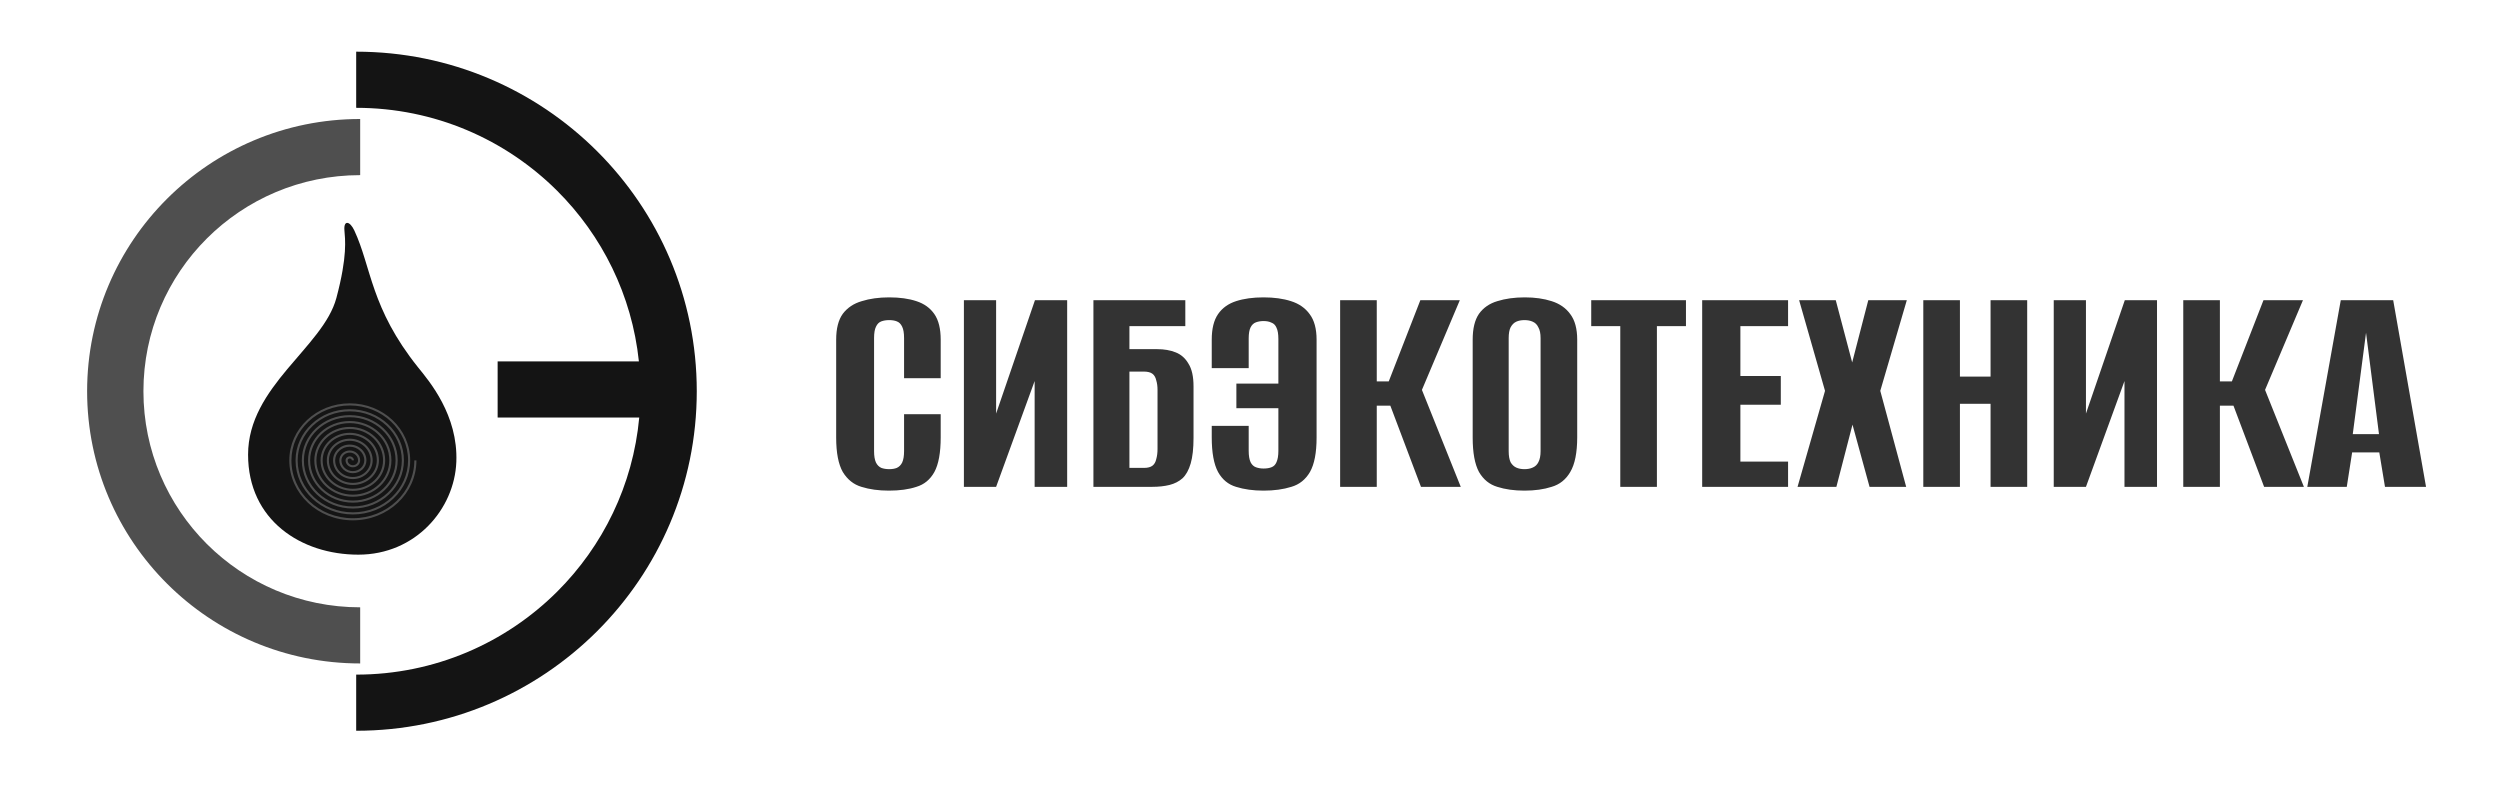 <svg width="380" height="120" viewBox="0 0 380 120" fill="none" xmlns="http://www.w3.org/2000/svg">
<path d="M54.748 100.845C43.286 100.845 32.91 96.213 25.399 88.725C17.887 81.236 13.242 70.892 13.242 59.466C13.242 48.04 17.888 37.695 25.399 30.207C32.91 22.719 43.286 18.087 54.748 18.087V26.621C45.649 26.621 37.412 30.297 31.45 36.241C25.488 42.185 21.801 50.396 21.801 59.467C21.801 68.537 25.489 76.749 31.45 82.693C37.412 88.636 45.649 92.312 54.748 92.312V100.846V100.845Z" fill="#4F4F4F"/>
<path d="M54.14 102.542C66.072 102.542 76.875 97.721 84.693 89.926C91.626 83.015 96.213 73.766 97.164 63.467H75.641V54.933H97.112C96.054 44.847 91.506 35.797 84.694 29.005C76.875 21.21 66.073 16.389 54.14 16.389V7.855C68.435 7.855 81.377 13.632 90.746 22.972C100.114 32.311 105.909 45.214 105.909 59.465C105.909 73.716 100.114 86.62 90.746 95.959C81.377 105.298 68.435 111.075 54.14 111.075V102.542L54.14 102.542Z" fill="#141414"/>
<path fill-rule="evenodd" clip-rule="evenodd" d="M53.855 35.029C56.462 40.599 56.324 46.812 63.538 55.827C65.247 57.94 69.644 63.093 69.363 70.211C69.081 77.379 63.173 84.309 54.466 84.309C45.76 84.309 37.708 79.059 37.708 69.107C37.708 58.703 49.137 52.779 51.134 45.281C52.842 38.865 52.455 36.385 52.35 34.971C52.235 33.418 53.183 33.594 53.855 35.029Z" fill="#141414"/>
<path d="M53.475 69.977C53.475 69.898 53.441 69.828 53.387 69.776C53.33 69.722 53.249 69.689 53.16 69.689C53.071 69.689 52.991 69.722 52.934 69.776C52.879 69.828 52.845 69.898 52.845 69.977C52.845 70.178 52.932 70.361 53.073 70.494C53.216 70.629 53.415 70.712 53.636 70.712C53.856 70.712 54.055 70.629 54.197 70.494C54.338 70.362 54.425 70.178 54.425 69.977C54.425 69.651 54.285 69.356 54.058 69.143C53.829 68.927 53.512 68.793 53.161 68.793C52.809 68.793 52.491 68.927 52.263 69.142C52.036 69.356 51.896 69.651 51.896 69.977C51.896 70.426 52.089 70.833 52.402 71.127C52.717 71.424 53.153 71.608 53.636 71.608C54.119 71.608 54.555 71.424 54.87 71.127C55.182 70.833 55.375 70.426 55.375 69.977C55.375 69.404 55.128 68.885 54.73 68.51C54.329 68.132 53.774 67.898 53.16 67.898C52.547 67.898 51.991 68.132 51.59 68.51C51.192 68.885 50.945 69.404 50.945 69.976C50.945 70.672 51.245 71.303 51.729 71.759C52.216 72.218 52.89 72.502 53.635 72.502C54.38 72.502 55.054 72.218 55.541 71.759C56.025 71.302 56.325 70.672 56.325 69.976C56.325 69.156 55.972 68.414 55.402 67.876C54.828 67.336 54.036 67.002 53.16 67.002C52.284 67.002 51.491 67.336 50.918 67.876C50.348 68.414 49.995 69.156 49.995 69.976C49.995 70.919 50.401 71.774 51.057 72.393C51.716 73.014 52.628 73.398 53.635 73.398C54.642 73.398 55.553 73.014 56.212 72.393C56.868 71.774 57.275 70.92 57.275 69.976C57.275 68.909 56.816 67.942 56.073 67.243C55.329 66.54 54.298 66.106 53.16 66.106C52.022 66.106 50.991 66.54 50.247 67.243C49.505 67.942 49.045 68.909 49.045 69.976C49.045 71.167 49.558 72.245 50.386 73.026C51.217 73.809 52.366 74.294 53.636 74.294C54.905 74.294 56.054 73.809 56.885 73.026C57.713 72.245 58.225 71.166 58.225 69.976C58.225 68.662 57.66 67.471 56.745 66.609C55.828 65.746 54.561 65.211 53.16 65.211C51.76 65.211 50.491 65.746 49.575 66.609C48.661 67.471 48.095 68.662 48.095 69.976C48.095 71.414 48.714 72.716 49.714 73.659C50.717 74.604 52.103 75.189 53.636 75.189C55.167 75.189 56.554 74.604 57.557 73.659C58.557 72.716 59.176 71.414 59.176 69.976C59.176 68.414 58.505 67 57.418 65.976C56.329 64.95 54.824 64.315 53.161 64.315C51.497 64.315 49.992 64.95 48.903 65.976C47.817 67 47.145 68.414 47.145 69.976C47.145 71.662 47.87 73.187 49.042 74.292C50.217 75.399 51.842 76.085 53.636 76.085C55.43 76.085 57.054 75.4 58.229 74.292C59.401 73.188 60.126 71.662 60.126 69.976C60.126 68.167 59.348 66.529 58.09 65.344C56.829 64.155 55.086 63.42 53.161 63.42C51.235 63.42 49.492 64.155 48.231 65.343C46.974 66.529 46.195 68.167 46.195 69.976C46.195 71.909 47.027 73.658 48.371 74.926C49.718 76.195 51.579 76.98 53.636 76.98C55.692 76.98 57.553 76.195 58.901 74.926C60.245 73.659 61.076 71.909 61.076 69.976C61.076 67.92 60.191 66.058 58.761 64.71C57.329 63.36 55.348 62.524 53.161 62.524C50.973 62.524 48.992 63.36 47.56 64.71C46.13 66.058 45.245 67.92 45.245 69.976C45.245 72.156 46.183 74.13 47.7 75.559C49.218 76.99 51.317 77.876 53.637 77.876C55.956 77.876 58.055 76.99 59.574 75.558C61.089 74.129 62.027 72.156 62.027 69.976C62.027 67.672 61.036 65.586 59.434 64.077C57.83 62.564 55.612 61.629 53.162 61.629C50.711 61.629 48.493 62.564 46.889 64.077C45.287 65.587 44.297 67.673 44.297 69.976C44.297 72.403 45.341 74.601 47.028 76.192C48.719 77.785 51.056 78.77 53.637 78.77C56.219 78.77 58.556 77.785 60.246 76.192C61.934 74.601 62.978 72.403 62.978 69.976H63.299C63.299 72.495 62.216 74.774 60.465 76.424C58.717 78.072 56.302 79.091 53.637 79.091C50.971 79.091 48.556 78.072 46.808 76.424C45.058 74.774 43.974 72.494 43.974 69.976C43.974 67.581 45.004 65.413 46.669 63.844C48.331 62.278 50.627 61.309 53.161 61.309C55.696 61.309 57.991 62.277 59.654 63.844C61.318 65.413 62.348 67.581 62.348 69.976C62.348 72.247 61.372 74.303 59.793 75.791C58.217 77.276 56.039 78.195 53.636 78.195C51.233 78.195 49.056 77.276 47.48 75.791C45.901 74.303 44.924 72.246 44.924 69.975C44.924 67.828 45.848 65.883 47.341 64.477C48.831 63.073 50.889 62.203 53.161 62.203C55.433 62.203 57.492 63.072 58.982 64.477C60.475 65.884 61.398 67.828 61.398 69.975C61.398 71.999 60.528 73.832 59.121 75.158C57.717 76.481 55.778 77.3 53.637 77.3C51.495 77.3 49.556 76.481 48.152 75.158C46.745 73.832 45.875 71.999 45.875 69.975C45.875 68.075 46.693 66.355 48.013 65.11C49.331 63.867 51.152 63.099 53.162 63.099C55.172 63.099 56.992 63.867 58.311 65.11C59.632 66.355 60.449 68.075 60.449 69.975C60.449 71.751 59.685 73.36 58.45 74.524C57.218 75.685 55.516 76.404 53.637 76.404C51.758 76.404 50.057 75.685 48.824 74.524C47.59 73.36 46.826 71.751 46.826 69.975C46.826 68.322 47.537 66.826 48.685 65.743C49.831 64.662 51.415 63.994 53.162 63.994C54.91 63.994 56.492 64.662 57.639 65.743C58.788 66.826 59.498 68.322 59.498 69.975C59.498 71.504 58.84 72.888 57.778 73.89C56.717 74.89 55.253 75.508 53.637 75.508C52.021 75.508 50.556 74.89 49.495 73.89C48.433 72.889 47.775 71.504 47.775 69.975C47.775 68.569 48.379 67.297 49.356 66.376C50.331 65.457 51.676 64.889 53.161 64.889C54.646 64.889 55.991 65.457 56.966 66.376C57.943 67.297 58.548 68.569 58.548 69.975C58.548 71.257 57.996 72.417 57.105 73.257C56.217 74.094 54.99 74.612 53.636 74.612C52.282 74.612 51.056 74.094 50.167 73.257C49.276 72.417 48.725 71.257 48.725 69.975C48.725 68.817 49.223 67.768 50.028 67.009C50.83 66.253 51.938 65.785 53.161 65.785C54.384 65.785 55.492 66.253 56.294 67.009C57.099 67.768 57.598 68.817 57.598 69.975C57.598 71.01 57.153 71.946 56.434 72.624C55.718 73.299 54.728 73.717 53.637 73.717C52.545 73.717 51.556 73.299 50.839 72.624C50.12 71.947 49.675 71.01 49.675 69.975C49.675 69.064 50.067 68.239 50.7 67.642C51.33 67.049 52.2 66.68 53.161 66.68C54.121 66.68 54.992 67.048 55.623 67.642C56.256 68.239 56.647 69.064 56.647 69.975C56.647 70.762 56.309 71.475 55.762 71.99C55.218 72.503 54.466 72.821 53.637 72.821C52.807 72.821 52.055 72.503 51.511 71.99C50.964 71.475 50.626 70.762 50.626 69.975C50.626 69.311 50.911 68.71 51.372 68.276C51.831 67.844 52.463 67.576 53.162 67.576C53.86 67.576 54.492 67.844 54.951 68.276C55.412 68.71 55.697 69.311 55.697 69.975C55.697 70.515 55.465 71.004 55.09 71.358C54.718 71.709 54.203 71.927 53.637 71.927C53.069 71.927 52.556 71.709 52.183 71.358C51.807 71.005 51.575 70.515 51.575 69.975C51.575 69.559 51.755 69.182 52.044 68.909C52.331 68.639 52.726 68.472 53.161 68.472C53.597 68.472 53.992 68.639 54.279 68.909C54.568 69.182 54.747 69.559 54.747 69.975C54.747 70.268 54.621 70.534 54.418 70.725C54.217 70.914 53.941 71.031 53.636 71.031C53.332 71.031 53.055 70.914 52.855 70.725C52.651 70.534 52.525 70.268 52.525 69.975C52.525 69.806 52.598 69.653 52.715 69.542C52.83 69.435 52.988 69.367 53.161 69.367C53.334 69.367 53.493 69.435 53.607 69.542C53.724 69.653 53.797 69.806 53.797 69.975H53.476L53.475 69.977Z" fill="#4F4F4F"/>
<path d="M135.114 74.576C133.546 74.576 132.154 74.384 130.938 74C129.754 73.648 128.81 72.896 128.106 71.744C127.434 70.56 127.098 68.816 127.098 66.512V51.632C127.098 49.936 127.434 48.624 128.106 47.696C128.81 46.768 129.77 46.128 130.986 45.776C132.202 45.392 133.594 45.2 135.162 45.2C136.762 45.2 138.138 45.392 139.29 45.776C140.474 46.16 141.386 46.816 142.026 47.744C142.666 48.672 142.986 49.968 142.986 51.632V57.488H137.418V51.392C137.418 50.624 137.322 50.048 137.13 49.664C136.938 49.248 136.666 48.976 136.314 48.848C135.994 48.72 135.61 48.656 135.162 48.656C134.714 48.656 134.314 48.72 133.962 48.848C133.61 48.976 133.338 49.248 133.146 49.664C132.954 50.048 132.858 50.624 132.858 51.392V68.576C132.858 69.312 132.954 69.888 133.146 70.304C133.338 70.688 133.61 70.96 133.962 71.12C134.314 71.248 134.714 71.312 135.162 71.312C135.61 71.312 135.994 71.248 136.314 71.12C136.666 70.96 136.938 70.688 137.13 70.304C137.322 69.888 137.418 69.312 137.418 68.576V62.96H142.986V66.464C142.986 68.8 142.666 70.56 142.026 71.744C141.386 72.896 140.474 73.648 139.29 74C138.138 74.384 136.746 74.576 135.114 74.576ZM146.513 74V45.632H151.409V62.864L157.313 45.632H162.209V74H157.265V57.92L151.409 74H146.513ZM166.2 74V45.632H180.168V49.568H171.672V53.072H175.896C176.952 53.072 177.88 53.232 178.68 53.552C179.512 53.872 180.168 54.448 180.648 55.28C181.16 56.08 181.416 57.232 181.416 58.736V66.56C181.416 68.16 181.272 69.456 180.984 70.448C180.696 71.44 180.28 72.192 179.736 72.704C179.192 73.184 178.536 73.52 177.768 73.712C177 73.904 176.12 74 175.128 74H166.2ZM173.88 71.12C174.456 71.12 174.888 71.008 175.176 70.784C175.464 70.56 175.656 70.224 175.752 69.776C175.88 69.328 175.944 68.816 175.944 68.24V59.264C175.944 58.72 175.88 58.24 175.752 57.824C175.656 57.376 175.464 57.04 175.176 56.816C174.888 56.592 174.44 56.48 173.832 56.48H171.672V71.12H173.88ZM192.057 74.576C190.489 74.576 189.097 74.384 187.881 74C186.697 73.648 185.785 72.896 185.145 71.744C184.505 70.56 184.185 68.8 184.185 66.464V64.736H189.801V68.528C189.801 69.264 189.897 69.84 190.089 70.256C190.281 70.64 190.553 70.896 190.905 71.024C191.257 71.152 191.641 71.216 192.057 71.216C192.537 71.216 192.937 71.152 193.257 71.024C193.609 70.896 193.865 70.64 194.025 70.256C194.217 69.84 194.313 69.264 194.313 68.528V62.048H187.929V58.304H194.313V51.536C194.313 50.768 194.217 50.192 194.025 49.808C193.865 49.424 193.609 49.168 193.257 49.04C192.937 48.88 192.537 48.8 192.057 48.8C191.641 48.8 191.257 48.864 190.905 48.992C190.553 49.12 190.281 49.376 190.089 49.76C189.897 50.144 189.801 50.704 189.801 51.44V55.952H184.185V51.632C184.185 49.968 184.505 48.672 185.145 47.744C185.785 46.816 186.697 46.16 187.881 45.776C189.065 45.392 190.457 45.2 192.057 45.2C193.657 45.2 195.049 45.392 196.233 45.776C197.449 46.16 198.393 46.816 199.065 47.744C199.769 48.672 200.121 49.968 200.121 51.632V66.512C200.121 68.816 199.785 70.56 199.113 71.744C198.441 72.896 197.497 73.648 196.281 74C195.065 74.384 193.657 74.576 192.057 74.576ZM203.7 74V45.632H209.268V57.968H211.092L215.892 45.632H221.892L216.132 59.264L222.036 74H215.988L211.332 61.664H209.268V74H203.7ZM231.72 74.576C230.152 74.576 228.776 74.384 227.592 74C226.408 73.648 225.48 72.896 224.808 71.744C224.168 70.56 223.848 68.816 223.848 66.512V51.632C223.848 49.936 224.168 48.624 224.808 47.696C225.48 46.768 226.408 46.128 227.592 45.776C228.808 45.392 230.2 45.2 231.768 45.2C233.304 45.2 234.664 45.392 235.848 45.776C237.064 46.16 238.008 46.816 238.68 47.744C239.384 48.672 239.736 49.968 239.736 51.632V66.464C239.736 68.8 239.384 70.56 238.68 71.744C238.008 72.896 237.064 73.648 235.848 74C234.664 74.384 233.288 74.576 231.72 74.576ZM231.72 71.312C232.2 71.312 232.616 71.232 232.968 71.072C233.352 70.912 233.64 70.64 233.832 70.256C234.056 69.84 234.168 69.28 234.168 68.576V51.392C234.168 50.688 234.056 50.144 233.832 49.76C233.64 49.344 233.352 49.056 232.968 48.896C232.616 48.736 232.2 48.656 231.72 48.656C231.24 48.656 230.824 48.736 230.472 48.896C230.12 49.056 229.832 49.344 229.608 49.76C229.416 50.144 229.32 50.688 229.32 51.392V68.576C229.32 69.28 229.416 69.84 229.608 70.256C229.832 70.64 230.12 70.912 230.472 71.072C230.824 71.232 231.24 71.312 231.72 71.312ZM246.282 74V49.568H241.866V45.632H256.266V49.568H251.85V74H246.282ZM258.731 74V45.632H271.787V49.568H264.539V57.152H270.683V61.52H264.539V70.16H271.787V74H258.731ZM273.227 74L277.403 59.408L273.467 45.632H279.035L281.531 55.088L283.979 45.632H289.835L285.803 59.408L289.739 74H284.171L281.579 64.544L279.131 74H273.227ZM292.341 74V45.632H297.909V57.248H302.565V45.632H308.133V74H302.565V61.376H297.909V74H292.341ZM312.169 74V45.632H317.065V62.864L322.969 45.632H327.865V74H322.921V57.92L317.065 74H312.169ZM331.856 74V45.632H337.424V57.968H339.248L344.048 45.632H350.048L344.288 59.264L350.192 74H344.144L339.488 61.664H337.424V74H331.856ZM350.709 74L355.797 45.632H363.765L368.757 74H362.517L361.653 68.768H357.525L356.709 74H350.709ZM357.621 65.984H361.605L359.637 50.576L357.621 65.984Z" fill="#333333"/>
</svg>
